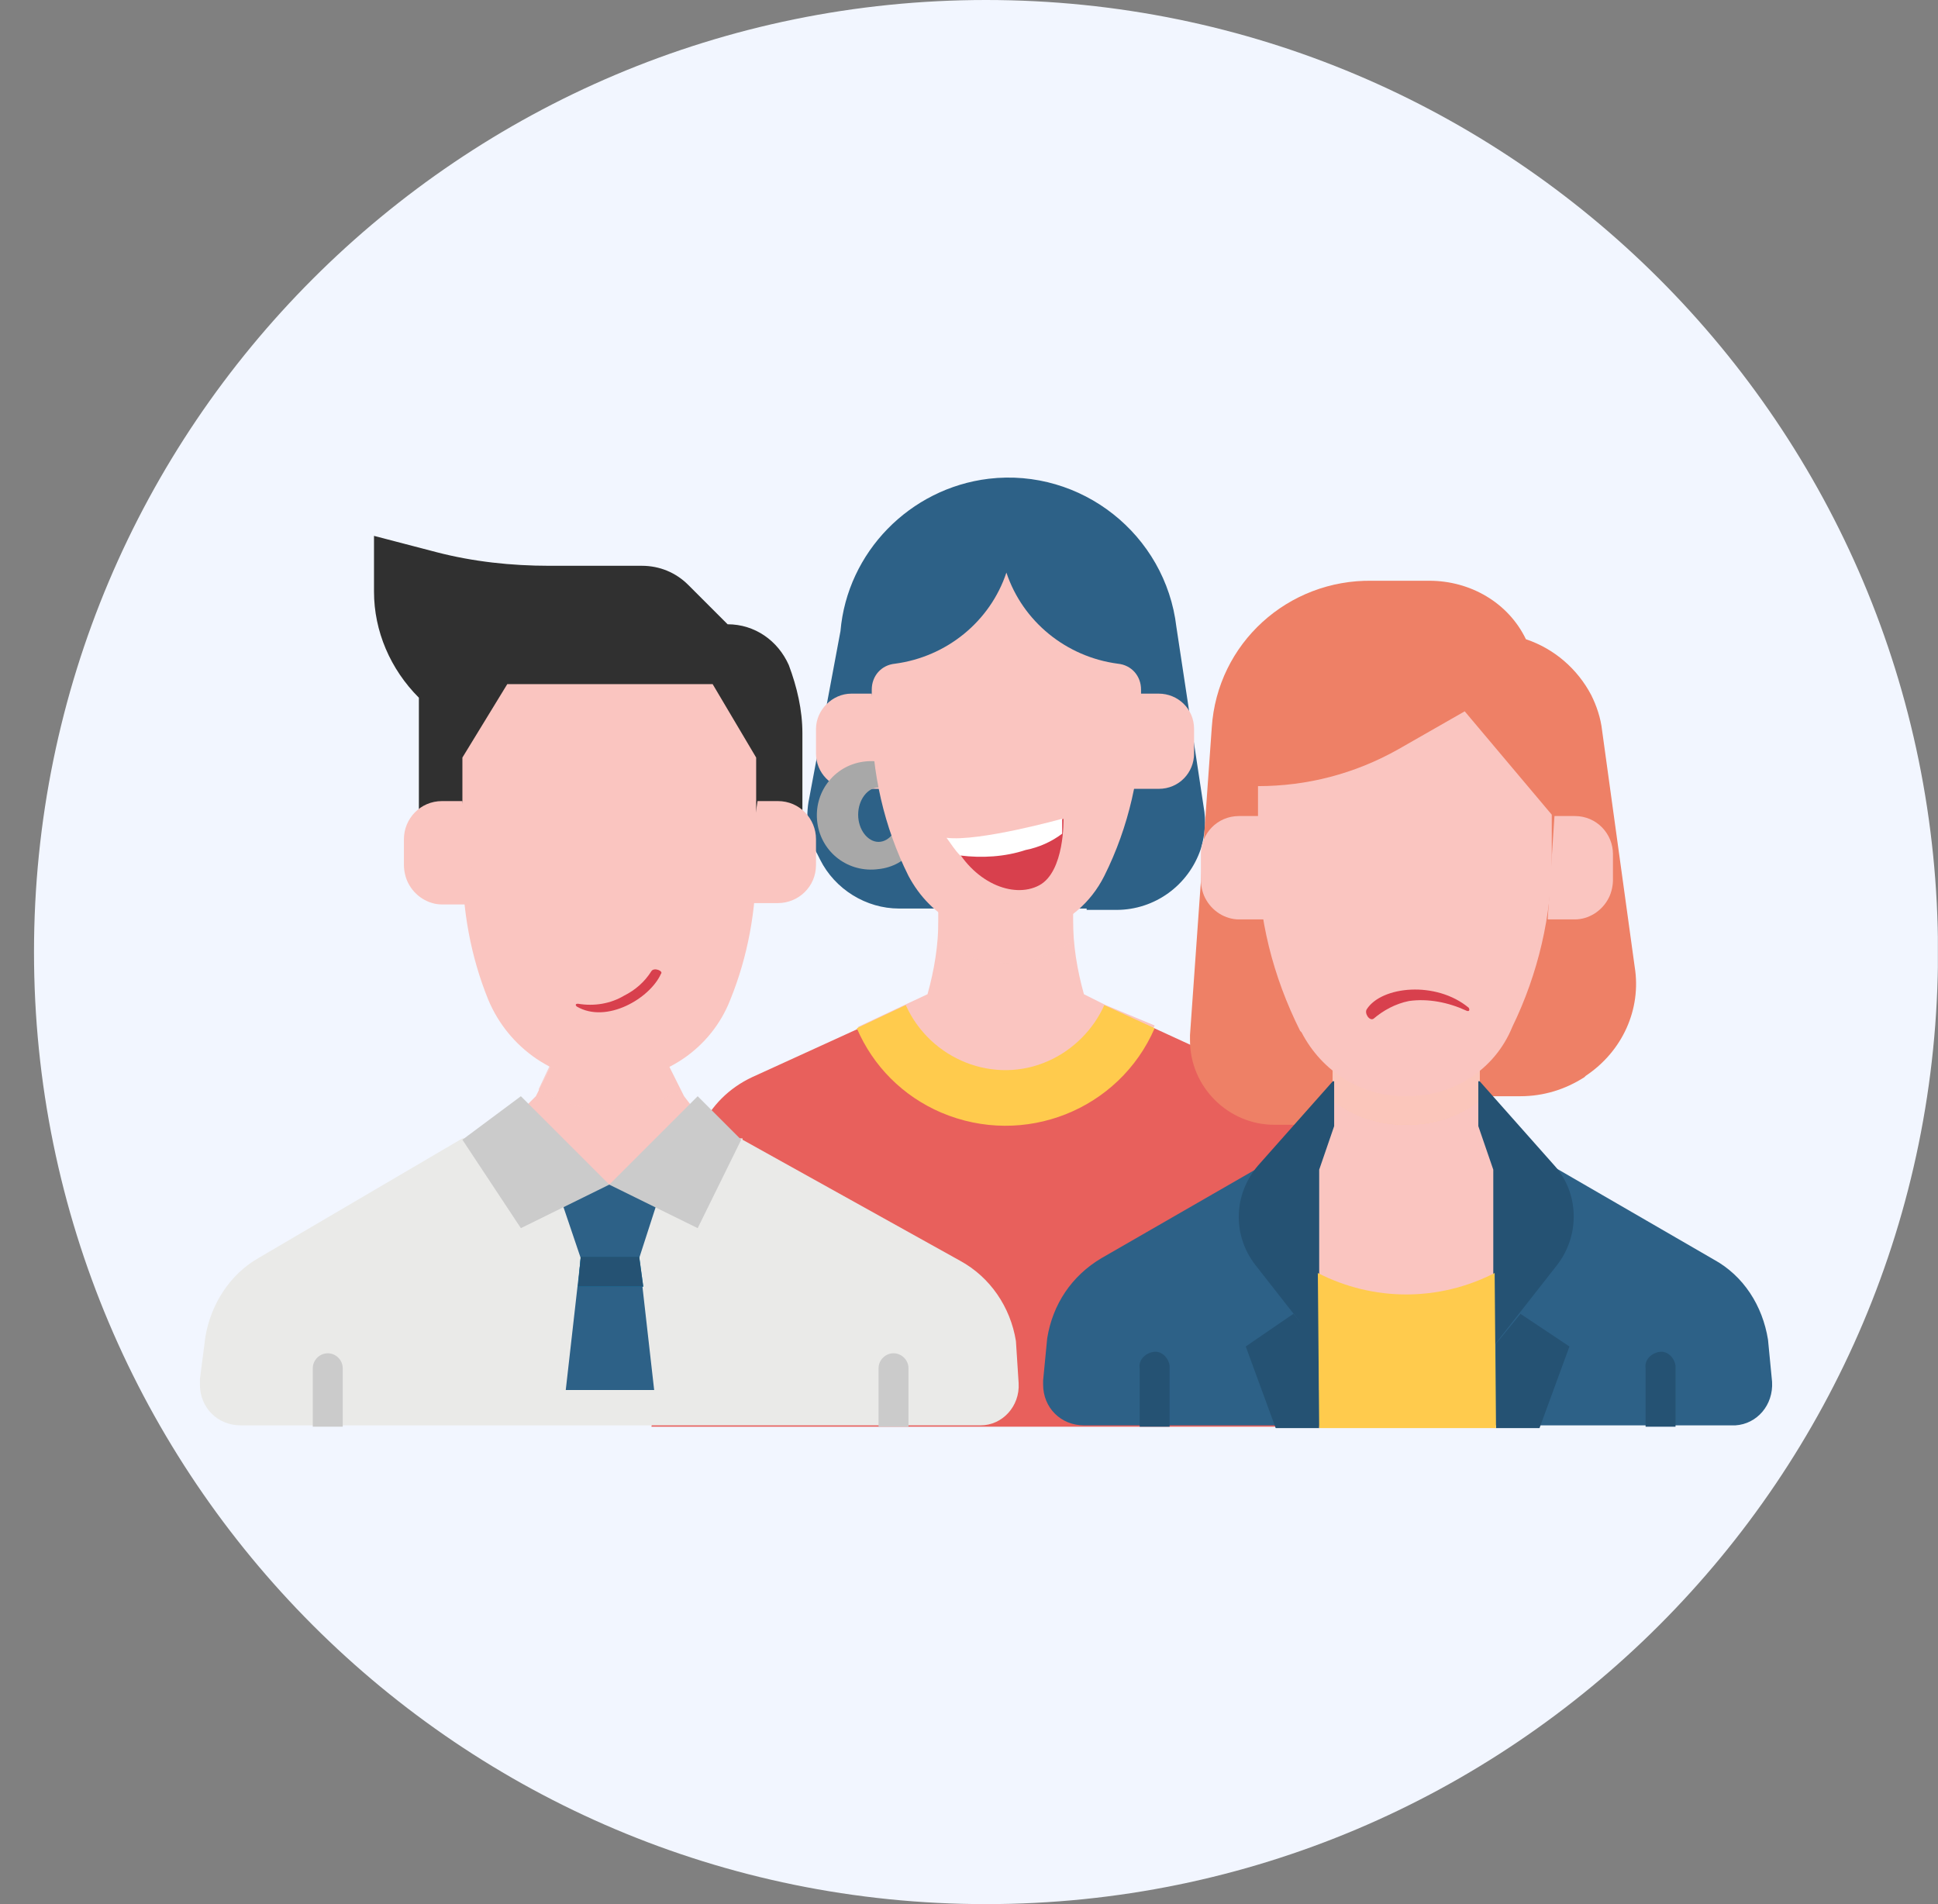 <svg width="57" height="56" viewBox="0 0 57 56" fill="none" xmlns="http://www.w3.org/2000/svg">
<rect x="0" y="0" width="57" height="56" fill="#808080" stroke="none"/>
<g clip-path="url(#clip0_168_38248)">
<path d="M29 56C44.464 56 57 43.464 57 28C57 12.536 44.464 0 29 0C13.536 0 1 12.536 1 28C1 43.464 13.536 56 29 56Z" fill="#F2F6FF"/>
<path d="M31.96 26.76H32.84C33.96 26.76 34.96 26.04 35.32 24.96C35.44 24.56 35.48 24.16 35.4 23.72L34.6 18.44C34.28 15.72 31.8 13.76 29.08 14.08C26.76 14.36 24.92 16.24 24.72 18.56L23.8 23.48C23.68 24.04 23.76 24.64 24.04 25.12L24.12 25.28C24.56 26.16 25.48 26.72 26.44 26.72H31.96V26.76Z" fill="#2D6187"/>
<path d="M25.64 20.4H25.04C24.48 20.4 24 20.88 24 21.44V22.16C24 22.72 24.44 23.2 25.04 23.2H26L25.64 20.4Z" fill="#FAC5C0"/>
<path d="M37.08 31.68L31.6 29.16H27.64L22.12 31.68C21.44 32 20.92 32.52 20.6 33.2L19.16 41.96H39.04L38.56 33.2C38.28 32.52 37.76 31.96 37.08 31.68Z" fill="#E8605C"/>
<path d="M32.52 29.56L31.88 29.24C31.68 28.52 31.56 27.8 31.56 27.04V26.72H27.6V27.04C27.6 27.8 27.48 28.52 27.28 29.24L26.68 29.52L25.24 30.2C25.24 30.24 25.28 30.24 25.28 30.28H25.24H25.28C26.4 32.68 29.24 33.72 31.6 32.6C32.64 32.12 33.48 31.24 33.96 30.16L32.52 29.56Z" fill="#FAC5C0"/>
<path d="M33.96 30.24C32.92 32.64 30.12 33.76 27.68 32.72C26.56 32.24 25.68 31.36 25.2 30.24L26.64 29.56C27.36 31.16 29.24 31.92 30.84 31.2C31.56 30.88 32.16 30.28 32.48 29.56L33.96 30.24Z" fill="#FFCB4D"/>
<path d="M25.84 25.56C24.96 25.68 24.16 25.08 24.04 24.2C23.92 23.32 24.52 22.52 25.4 22.4C26.28 22.28 27.08 22.88 27.2 23.76C27.2 23.84 27.2 23.88 27.2 23.96C27.28 24.76 26.64 25.48 25.84 25.56ZM25.84 23.16C25.52 23.16 25.24 23.52 25.24 23.96C25.24 24.4 25.52 24.76 25.84 24.76C26.16 24.76 26.44 24.4 26.44 23.96C26.44 23.52 26.16 23.16 25.84 23.16Z" fill="#A8A8A8"/>
<path d="M33.48 20.4H34.08C34.64 20.4 35.12 20.84 35.12 21.44V22.16C35.12 22.72 34.68 23.2 34.08 23.2H33.16L33.48 20.4Z" fill="#FAC5C0"/>
<path opacity="0.8" d="M31.56 27.64C31.48 27.72 31.36 27.8 31.28 27.84C30.24 28.48 28.92 28.48 27.92 27.84C27.8 27.76 27.68 27.68 27.6 27.6C27.6 27.44 27.6 27.24 27.6 27.08V26.76H31.56V27.08C31.56 27.28 31.56 27.44 31.56 27.64Z" fill="#FAC5C0"/>
<path d="M26.72 25.76C26 24.32 25.64 22.72 25.64 21.12V20.28C25.64 19.88 25.92 19.56 26.32 19.52C27.84 19.32 29.12 18.28 29.6 16.84C30.08 18.28 31.36 19.32 32.88 19.52C33.28 19.56 33.56 19.88 33.56 20.28V21.12C33.56 22.72 33.2 24.32 32.48 25.76C31.68 27.36 29.76 28 28.2 27.2C27.52 26.88 27.04 26.36 26.72 25.76Z" fill="#FAC5C0"/>
<path d="M21.84 33.52L28.24 37.08C29.12 37.56 29.72 38.44 29.88 39.44L29.96 40.68C30 41.36 29.48 41.92 28.84 41.92C28.8 41.92 28.8 41.92 28.76 41.92H7.08C6.4 41.92 5.88 41.4 5.88 40.72C5.88 40.68 5.88 40.64 5.88 40.56L6.04 39.32C6.2 38.36 6.76 37.48 7.6 37L13.6 33.48H21.84V33.52Z" fill="#EAEAE8"/>
<path d="M12.32 25.32V20.52C11.48 19.68 11 18.56 11 17.4V15.76L12.84 16.24C13.92 16.52 15.04 16.64 16.16 16.64H18.88C19.4 16.64 19.88 16.84 20.24 17.2L21.4 18.36C22.2 18.36 22.88 18.84 23.2 19.56C23.44 20.2 23.6 20.88 23.6 21.56V25.28L12.32 25.32Z" fill="#303030"/>
<path d="M15.76 20.52C15.68 20.52 15.64 20.52 15.56 20.48L14.64 20C14 19.68 13.64 19.04 13.64 18.36C13.68 18.12 13.88 17.96 14.12 17.96C14.32 17.96 14.48 18.16 14.52 18.36C14.52 18.72 14.72 19.08 15.04 19.24L16 19.72C16.2 19.84 16.32 20.08 16.2 20.28C16.08 20.44 15.92 20.56 15.76 20.52Z" fill="#303030"/>
<path d="M17.92 20.52C17.84 20.52 17.8 20.52 17.72 20.48L16.8 20C16.16 19.68 15.8 19.04 15.8 18.36C15.84 18.12 16.04 17.96 16.28 17.96C16.48 17.96 16.64 18.16 16.68 18.36C16.68 18.72 16.88 19.08 17.2 19.24L18.16 19.72C18.36 19.84 18.48 20.08 18.36 20.28C18.24 20.44 18.12 20.52 17.92 20.52Z" fill="#303030"/>
<path d="M20.12 20.52C20.04 20.52 20 20.52 19.92 20.48L18.96 20C18.32 19.68 17.96 19.04 17.96 18.36C18 18.12 18.2 17.96 18.44 17.96C18.64 17.96 18.8 18.16 18.84 18.36C18.84 18.72 19.04 19.08 19.36 19.24L20.32 19.72C20.52 19.84 20.64 20.08 20.52 20.28C20.44 20.44 20.28 20.52 20.12 20.52Z" fill="#303030"/>
<path d="M20.12 32.24L19.68 31.36H16.2L15.76 32.24L15.32 32.68L17.92 34.84L20.52 32.76L20.12 32.24Z" fill="#FAC5C0"/>
<path opacity="0.8" d="M20 32.04C18.72 32.84 17.12 32.84 15.84 32.04L16.16 31.36H19.64L20 32.04Z" fill="#FAC5C0"/>
<path d="M17.92 31.8C16.36 31.8 14.96 30.84 14.36 29.4C13.84 28.12 13.6 26.76 13.6 25.4V22.28L14.92 20.12H20.96L22.24 22.28V25.4C22.24 26.76 22 28.12 21.48 29.4C20.92 30.84 19.52 31.8 17.92 31.8Z" fill="#FAC5C0"/>
<path d="M13.6 23.56H13C12.36 23.56 11.88 24.08 11.88 24.68V25.44C11.88 25.6 11.92 25.8 12 25.96C12.2 26.36 12.6 26.6 13 26.6H14.04L13.6 23.56Z" fill="#FAC5C0"/>
<path d="M22.28 23.56H22.88C23.52 23.56 24 24.08 24 24.68V25.44C24 26.08 23.48 26.56 22.88 26.56H21.84L22.28 23.56Z" fill="#FAC5C0"/>
<path d="M9.2 41.96V40.24C9.2 40 9.4 39.8 9.64 39.8C9.88 39.8 10.08 40 10.08 40.24V41.96H9.2Z" fill="#CBCBCB"/>
<path d="M25.84 41.96V40.24C25.84 40 26.04 39.8 26.28 39.8C26.52 39.8 26.72 40 26.72 40.24V41.96H25.84Z" fill="#CBCBCB"/>
<path d="M18.8 37H17.08L16.2 34.4L17.92 34.84L19.64 34.4L18.8 37Z" fill="#2D6187"/>
<path d="M17.08 37L16.64 40.88H19.24L18.8 37H17.08Z" fill="#2D6187"/>
<path d="M18.92 37.84H17L17.08 36.96H18.8L18.92 37.84Z" fill="#0A9ACD"/>
<path d="M15.32 32.24L17.92 34.84L15.32 36.12L13.6 33.52L15.32 32.24Z" fill="#CBCBCB"/>
<path d="M20.52 36.12L17.92 34.84L20.52 32.24L21.8 33.52L20.52 36.12Z" fill="#CBCBCB"/>
<path d="M18.92 37.84H17L17.08 36.96H18.8L18.92 37.84Z" fill="#255273"/>
<path d="M43.56 33.08L50.4 37.04C51.28 37.52 51.84 38.4 52 39.4L52.12 40.64C52.16 41.32 51.68 41.88 51.04 41.92C51 41.92 50.96 41.92 50.92 41.92H31.88C31.2 41.92 30.68 41.4 30.68 40.72C30.68 40.68 30.68 40.64 30.68 40.6L30.8 39.36C30.96 38.36 31.52 37.52 32.4 37L39.28 33.04" fill="#2D6187"/>
<path d="M44.72 38.64L46.16 39.6L45.28 42H44V39.52L44.72 38.64Z" fill="#255273"/>
<path d="M39.24 33.08H37.48C36.12 33.08 35 31.96 35 30.6C35 30.56 35 30.48 35 30.44L35.64 21.4C35.8 18.92 37.88 17.04 40.36 17.08H42.04C43.24 17.08 44.36 17.72 44.88 18.8C45.72 19.08 46.4 19.68 46.8 20.44C46.96 20.76 47.08 21.12 47.12 21.48L48.08 28.44C48.28 29.68 47.72 30.92 46.64 31.64L46.6 31.68C46.04 32.04 45.4 32.24 44.72 32.24H43.56L39.24 33.08Z" fill="#EE8066"/>
<path d="M39.2 31.36V33.08L38.76 34.4V40.88H43.96V34.4L43.52 33.12V31.4H39.2V31.36Z" fill="#FAC5C0"/>
<path d="M43.52 31.36V32.36C42.92 32.84 42.16 33.08 41.4 33.08H41.32C40.56 33.08 39.8 32.84 39.2 32.36V31.36H43.52Z" fill="#FDC9A6"/>
<path opacity="0.8" d="M43.52 31.36V32.36C42.92 32.84 42.16 33.08 41.4 33.08H41.32C40.56 33.08 39.8 32.84 39.2 32.36V31.36H43.52Z" fill="#FAC5C0"/>
<path d="M33.52 41.96V40.24C33.48 40 33.68 39.8 33.92 39.76C34.16 39.72 34.36 39.92 34.4 40.16C34.4 40.2 34.4 40.2 34.4 40.24V41.96H33.52Z" fill="#255273"/>
<path d="M48.4 41.96V40.24C48.36 40 48.56 39.8 48.8 39.76C49.04 39.72 49.24 39.92 49.28 40.16C49.28 40.2 49.28 40.2 49.28 40.24V41.96H48.4Z" fill="#255273"/>
<path d="M37.04 24H36.44C35.8 24 35.32 24.52 35.32 25.12V25.88C35.32 26.04 35.36 26.24 35.44 26.4C35.64 26.8 36.04 27.04 36.44 27.04H37.24L37.04 24Z" fill="#FAC5C0"/>
<path d="M45.72 24H46.32C46.96 24 47.44 24.52 47.44 25.12V25.88C47.44 26.04 47.4 26.24 47.32 26.4C47.12 26.8 46.72 27.04 46.32 27.04H45.52L45.72 24Z" fill="#FAC5C0"/>
<path d="M38.04 38.64L36.64 39.6L37.52 42H38.8V39.52L38.04 38.64Z" fill="#255273"/>
<path d="M39.2 31.8L37 34.28C36.28 35.12 36.24 36.32 36.92 37.2L38.8 39.6V34.4L39.24 33.12V31.8H39.2Z" fill="#255273"/>
<path d="M43.52 31.8L45.72 34.28C46.44 35.08 46.48 36.32 45.8 37.2L43.92 39.6V34.4L43.48 33.12V31.8H43.52Z" fill="#255273"/>
<path d="M43.96 37.44C42.32 38.28 40.4 38.28 38.76 37.44L38.8 42H44L43.96 37.44Z" fill="#FFCB4D"/>
<path d="M41.4 32.24H41.32C40.04 32.24 38.88 31.52 38.28 30.36L38.24 30.32C37.44 28.72 37 27 37 25.2V23.12C38.44 23.12 39.84 22.76 41.12 22.04L43.08 20.92L45.64 23.96V25.2C45.64 26.92 45.24 28.64 44.48 30.2C43.96 31.48 42.72 32.24 41.4 32.24Z" fill="#FAC5C0"/>
<path d="M31.28 24.08C31.28 24.08 28.96 24.84 28 24.72C28.6 25.96 29.8 26.44 30.56 26.04C31.32 25.64 31.28 24.08 31.28 24.08Z" fill="#D8404D"/>
<path d="M27.84 24.64C27.96 24.8 28.08 25 28.24 25.16C28.88 25.24 29.56 25.2 30.16 25C30.56 24.92 30.92 24.76 31.24 24.52C31.24 24.24 31.24 24.08 31.24 24.08C31.24 24.08 28.8 24.76 27.84 24.64Z" fill="white"/>
<path d="M19.16 28.56C18.96 28.88 18.68 29.12 18.36 29.28C17.96 29.52 17.48 29.6 17 29.52C16.92 29.52 16.92 29.56 16.96 29.6C17.84 30.12 19.12 29.36 19.44 28.64C19.52 28.56 19.24 28.44 19.16 28.56Z" fill="#D8404D"/>
<path d="M40.4 29.96C40.68 29.72 41.04 29.52 41.44 29.44C42 29.36 42.6 29.48 43.12 29.72C43.2 29.76 43.24 29.72 43.2 29.64C42.24 28.84 40.64 29 40.2 29.68C40.12 29.8 40.28 30.04 40.4 29.96Z" fill="#D8404D"/>
</g>
<defs>
<clipPath id="clip0_168_38248">
<rect width="56" height="56" fill="white" transform="translate(0.996)"/>
</clipPath>
</defs>
</svg>
